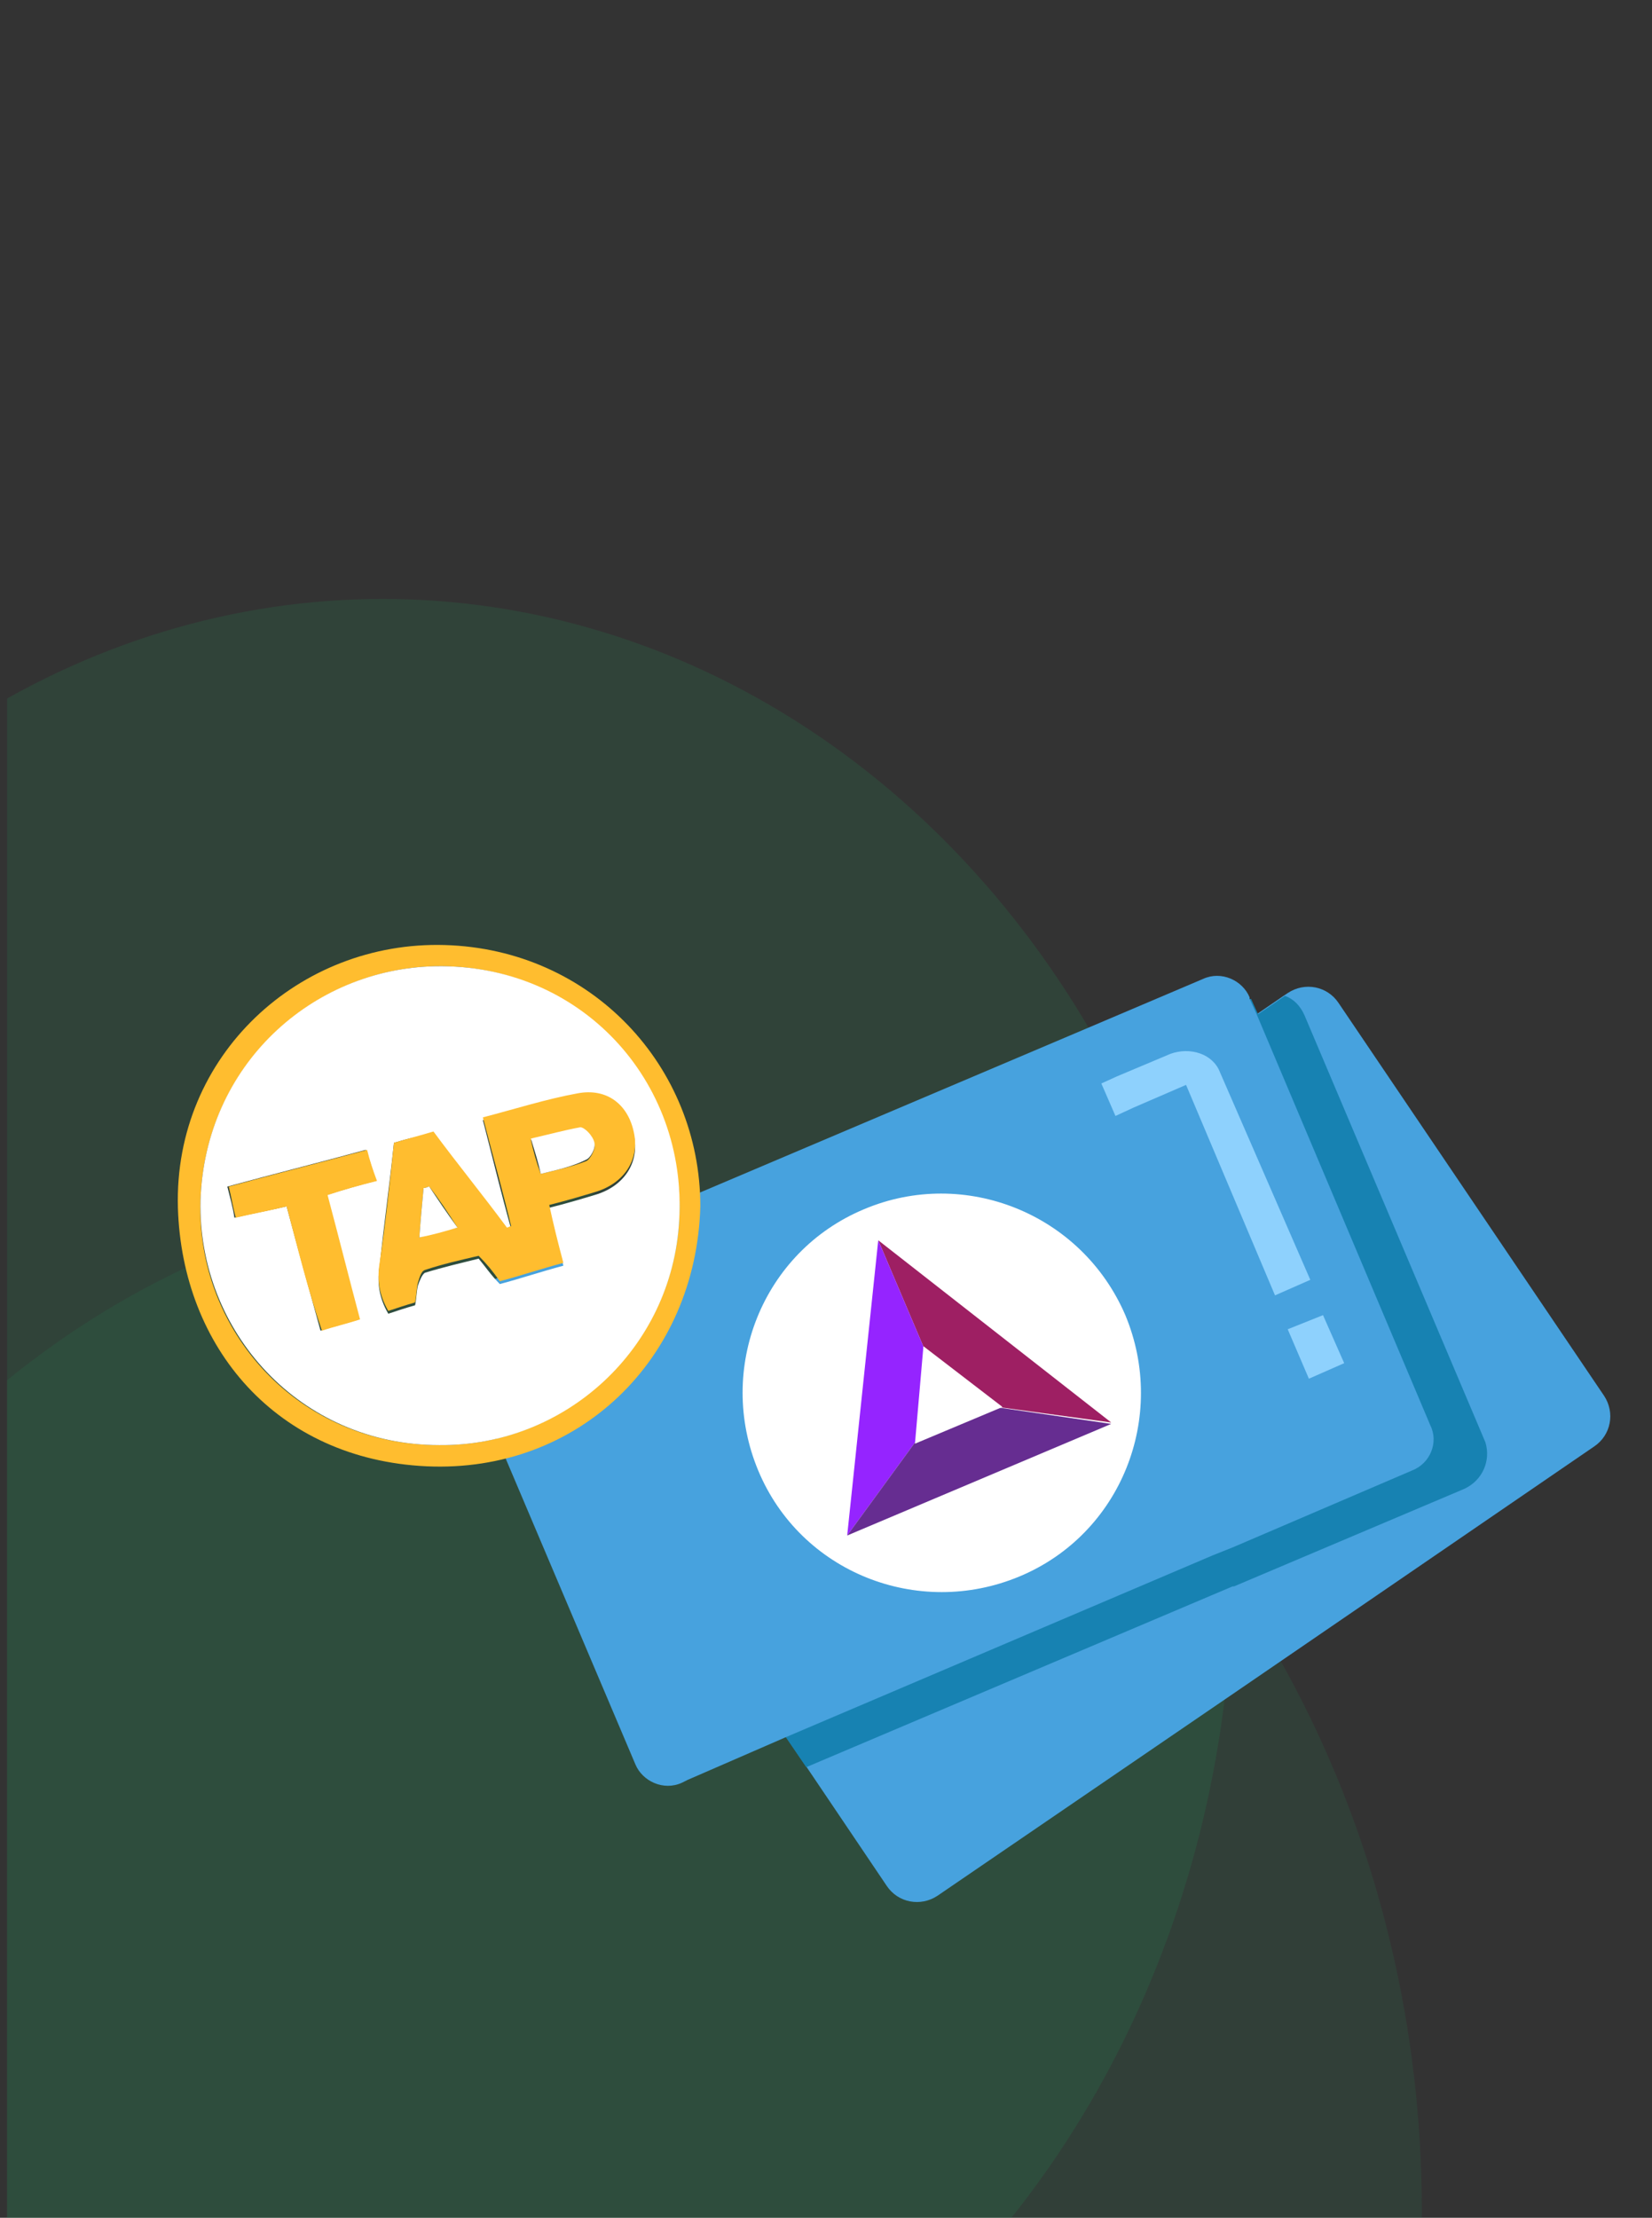 <svg version="1.1" id="Layer_1" xmlns="http://www.w3.org/2000/svg" xmlns:xlink="http://www.w3.org/1999/xlink" x="0" y="0" viewBox="0 0 117 157" xml:space="preserve"><rect x="0" y="0" width="117" height="157" fill="#333333" stroke="none"/><style>.st3{fill:#47a2de}.st5{fill:#fff}.st10{fill:#ffbd2f}</style><defs><path id="SVGID_1_" d="M0 0h117v157H0z"/></defs><clipPath id="SVGID_2_"><use xlink:href="#SVGID_1_" overflow="visible"/></clipPath><g transform="translate(.5)" clip-path="url(#SVGID_2_)"><ellipse cx="26.6" cy="110.9" rx="60.2" ry="68.5" opacity=".789" fill="#1bba6a" fill-opacity=".15"/><ellipse cx="36.8" cy="156.5" rx="63.4" ry="72.2" opacity=".799" fill="#1bba6a" fill-opacity=".109"/><path class="st3" d="M112.4 102.4l-22.2 15.2-3.8 2.6-20.5 14c-1.2.8-2.8.5-3.6-.7l-5.6-8.3-1.5-2.2-.1-.2L85.3 110l1.6-.7 12.4-5.2c1.3-.6 1.9-2.1 1.4-3.4L88.4 71.9l.1-.1 1.9-1.3.3-.2c1.2-.8 2.8-.5 3.6.7l18.8 27.8c.8 1.2.5 2.8-.7 3.6zM-33.6 42.4z"/><path d="M103.2 105.4l-16.3 6.9h-.1l-30.2 12.8-1.5-2.2-6.9 3-12.8-30.1c-.5-1.3.1-2.8 1.4-3.3l14.6-6.2L78 75l10.1-4.3.5 1.1 1.9-1.3c.6.2 1.1.7 1.4 1.4l12.8 30.2c.4 1.3-.2 2.7-1.5 3.3z" fill="#1782b2"/><path class="st3" d="M99.5 104.1l-12.6 5.4-1.5.6L55.1 123l-6.9 3-.4.2c-1.3.6-2.8-.1-3.3-1.3L31.6 94.5c-.5-1.3.1-2.8 1.4-3.3l14-5.9 29.7-12.6 8-3.4c1.3-.6 2.8.1 3.3 1.3v.1l.5 1.1 12.3 29.1c.6 1.2 0 2.7-1.3 3.2z"/><path class="st5" d="M60.7 85.6c-7.2 3-10.5 11.3-7.5 18.5 3 7.2 11.3 10.5 18.5 7.5 7.2-3 10.5-11.3 7.5-18.5-3.1-7.2-11.4-10.5-18.5-7.5z"/><path d="M61.7 87.8l4.8 11.3 11.7 1.6-16.5-12.9z" fill="#9e1f63"/><path d="M59.5 108.7l7-9.6-4.8-11.3-2.2 20.9z" fill="#9524FF"/><path d="M59.5 108.7l18.7-7.9-11.7-1.7-7 9.6z" fill="#662d91"/><path class="st5" d="M64.9 95.3l-.6 6.9 6.2-2.6-5.6-4.3z"/><path d="M93.2 93.1l-2.5 1 1.5 3.5 2.5-1.1-1.5-3.4zm-7.3-17.2c-.5-1.3-2.1-1.8-3.5-1.3l-3.8 1.6-1.1.5 1 2.3 1.3-.6 3.7-1.6 6.3 14.9 2.5-1.1-6.4-14.7z" fill="#8ed1fd"/><path class="st10" d="M49.1 85.4c-.3 10.8-8.6 18.9-19.4 18.4-10.6-.5-17.3-8.4-17.6-18.3-.3-10.8 8.6-18.9 18.9-18.6 10.4.3 18.1 8.6 18.1 18.5zm-18.5 16.9c8.9.1 16.5-6.9 17-15.9.5-9.8-7.1-18.2-17.3-18-8.6.2-16.3 7-16.6 16.6-.3 9.2 6.9 17.3 16.9 17.3z"/><path class="st5" d="M30.6 102.3c-9.9 0-17.1-8.1-16.9-17.3.3-9.6 7.9-16.4 16.6-16.6 10.3-.2 17.9 8.1 17.3 18-.5 9.1-8.1 16-17 15.9zm-3.2-21.4c-.3 2.9-.7 5.7-1 8.6-.2 1.2-.1 2.3.6 3.5.6-.2 1.2-.4 1.9-.6.1-.5.1-1 .2-1.4.1-.3.3-.8.5-.9 1.3-.4 2.6-.7 3.8-1 .5.6.9 1.2 1.5 1.8 1.5-.4 3-.9 4.5-1.3-.4-1.5-.7-2.8-1-4.1 1.2-.3 2.2-.6 3.2-.9 2.1-.6 3.2-2.3 2.8-4.2-.4-2-1.9-3.2-4-2.8-2.2.4-4.4 1.1-6.7 1.7.7 2.7 1.3 5.2 2 7.7-.1 0-.2.1-.3.1-1.7-2.3-3.5-4.6-5.2-6.8-1 .1-1.8.3-2.8.6zm-7.6 4.5c.8 3 1.6 5.9 2.4 8.8.9-.3 1.8-.5 2.7-.8-.8-3-1.5-5.9-2.3-8.8 1.3-.4 2.3-.7 3.5-1-.2-.8-.4-1.4-.7-2.2-3.3.9-6.5 1.7-9.8 2.6.2.8.4 1.5.5 2.2 1.3-.3 2.4-.5 3.7-.8z"/><path class="st10" d="M27.4 80.9c1-.3 1.8-.5 2.8-.8 1.7 2.3 3.5 4.5 5.2 6.8.1 0 .2-.1.3-.1-.6-2.5-1.3-5-2-7.7 2.3-.6 4.5-1.3 6.7-1.7 2.1-.4 3.6.8 4 2.8.4 1.9-.7 3.6-2.8 4.2-1 .3-2 .6-3.2.9.3 1.4.6 2.6 1 4.1-1.5.4-3 .9-4.5 1.3-.5-.7-.9-1.2-1.5-1.8-1.3.3-2.6.6-3.8 1-.3.1-.4.6-.5.9-.1.4-.1.9-.2 1.4-.7.2-1.3.4-1.9.6-.7-1.2-.8-2.3-.6-3.5.4-2.7.7-5.5 1-8.4zm10.4 2.2c1.2-.3 2.2-.5 3.2-.9.3-.1.7-.9.6-1.2-.1-.4-.7-1.1-1-1.1-1.1.1-2.2.5-3.5.8.2.9.4 1.6.7 2.4zm-7.9.9c-.1 0-.2.1-.4.1-.1 1.1-.2 2.1-.3 3.5 1-.3 1.7-.5 2.7-.7-.7-1.1-1.3-2-2-2.9zM19.8 85.4c-1.2.3-2.3.5-3.6.8-.2-.7-.3-1.4-.5-2.2 3.3-.9 6.5-1.7 9.8-2.6.2.8.4 1.4.7 2.2-1.2.3-2.3.6-3.5 1 .8 3 1.5 5.8 2.3 8.8-.9.3-1.8.5-2.7.8-1-2.9-1.7-5.8-2.5-8.8z"/><path class="st5" d="M37.8 83.1c-.2-.9-.4-1.5-.7-2.5 1.3-.3 2.4-.6 3.5-.8.3 0 .9.6 1 1.1.1.4-.3 1.1-.6 1.2-1 .5-2 .7-3.2 1zM29.9 84c.6.9 1.2 1.8 2 2.9-1 .3-1.7.5-2.7.7.1-1.4.2-2.4.3-3.5.2 0 .3-.1.4-.1z"/></g></svg>
